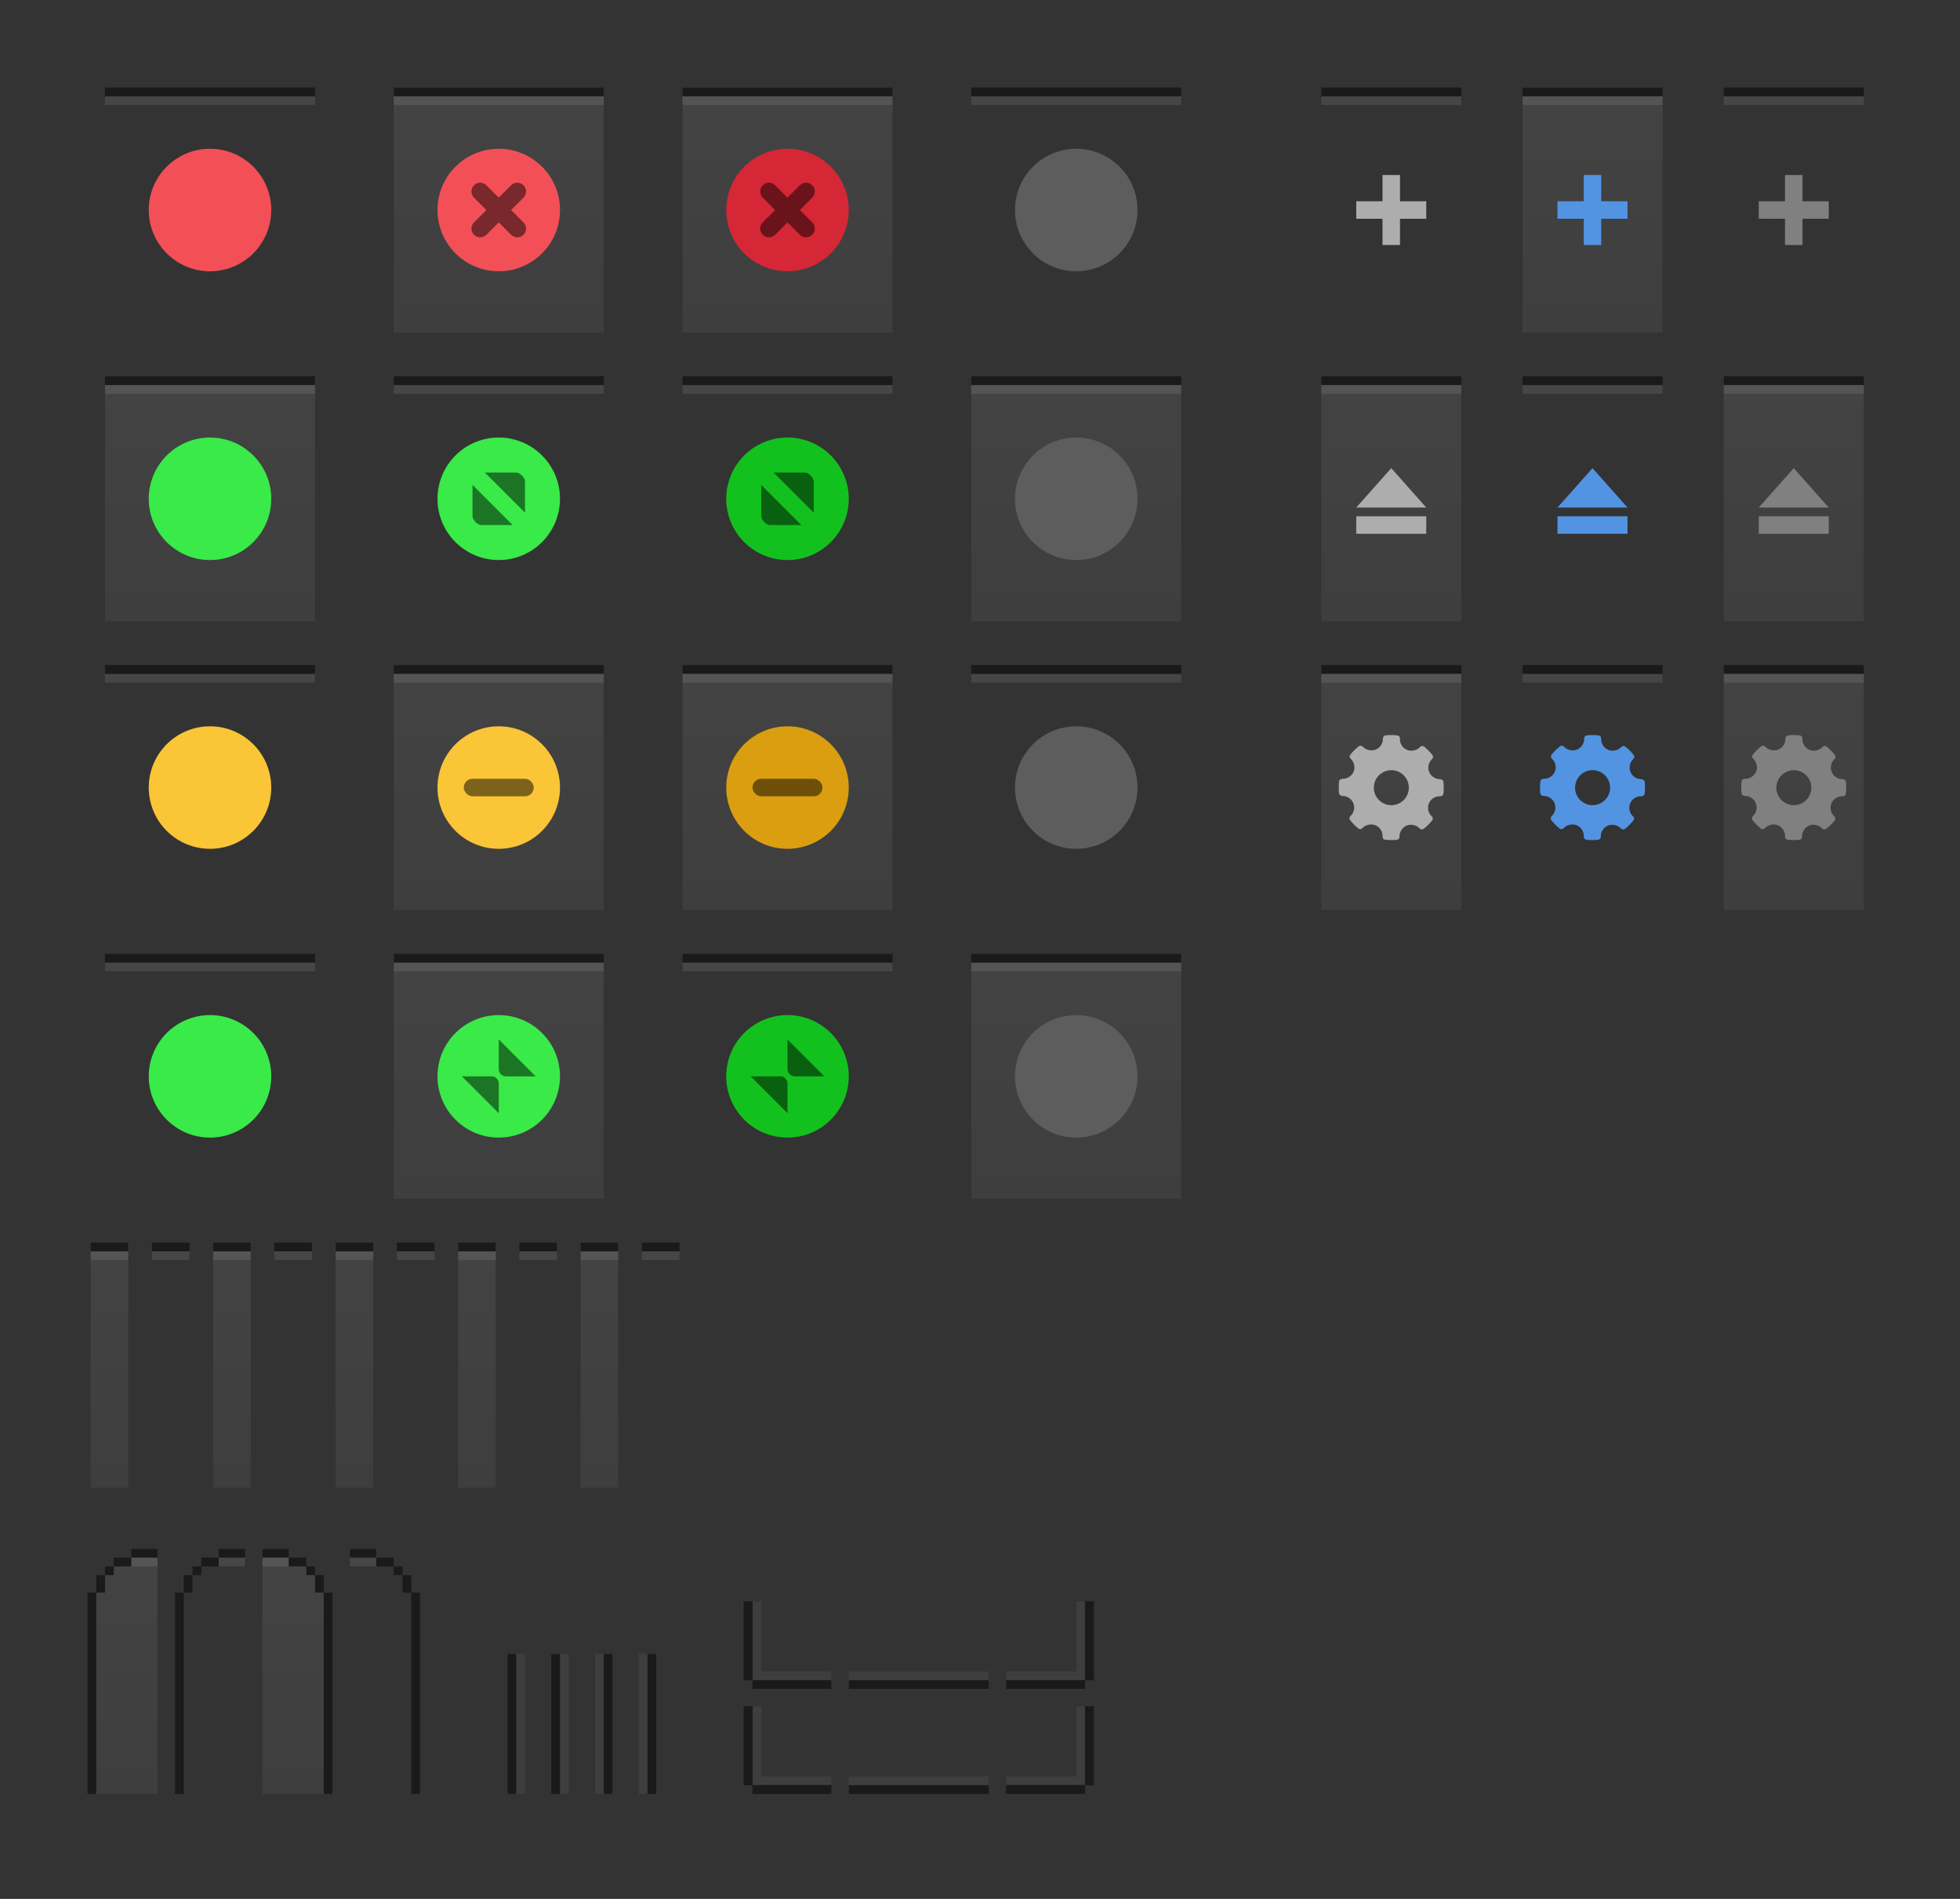 <svg xmlns="http://www.w3.org/2000/svg" xmlns:osb="http://www.openswatchbook.org/uri/2009/osb" xmlns:svg="http://www.w3.org/2000/svg" xmlns:xlink="http://www.w3.org/1999/xlink" id="svg2" width="224" height="217" version="1.1" viewBox="0 0 224 217"><rect x="0" y="0" width="224" height="217" fill="#333333" stroke="none"/><defs id="defs4"><linearGradient id="linearGradient1109"><stop id="stop1105" offset="0" stop-color="#3e3e3e" stop-opacity="1"/><stop id="stop1107" offset="1" stop-color="#434343" stop-opacity="1"/></linearGradient><linearGradient id="selected_bg_color" osb:paint="solid"><stop id="stop4407" offset="0" stop-color="#5294e2" stop-opacity="1"/></linearGradient><linearGradient id="selected_fg_color" osb:paint="solid"><stop id="stop4402" offset="0" stop-color="#ffffffgit" stop-opacity="1"/></linearGradient><linearGradient id="linearGradient4409" x1="152" x2="152" y1="564.362" y2="572.362" gradientUnits="userSpaceOnUse" xlink:href="#selected_bg_color"/><linearGradient id="linearGradient4411" x1="568.362" x2="568.362" y1="-156" y2="-148" gradientUnits="userSpaceOnUse" xlink:href="#selected_bg_color"/><linearGradient id="linearGradient4413" x1="608.362" x2="608.362" y1="-158" y2="-150" gradientUnits="userSpaceOnUse" xlink:href="#selected_bg_color"/><linearGradient id="linearGradient4415" x1="154" x2="154" y1="601.862" y2="606.362" gradientUnits="userSpaceOnUse" xlink:href="#selected_bg_color"/><linearGradient id="linearGradient1380" x1="6" x2="6" y1="202" y2="174" gradientTransform="matrix(4,0,0,1,-15,552.362)" gradientUnits="userSpaceOnUse" xlink:href="#linearGradient1109"/><linearGradient id="header_bg" osb:paint="solid"><stop id="stop4877" offset="0" stop-color="#1b2224" stop-opacity="1"/></linearGradient><linearGradient id="selected_bg_color-6" osb:paint="solid"><stop id="stop4421" offset="0" stop-color="#2eb398" stop-opacity="1"/></linearGradient><linearGradient id="linearGradient409" x1="20" x2="20" y1="585.362" y2="557.362" gradientTransform="matrix(0.857,0,0,1,2.714,0)" gradientUnits="userSpaceOnUse" xlink:href="#linearGradient1109"/></defs><g id="layer1" transform="translate(5,-547.362)"><use id="title-1-active" width="100%" height="100%" x="0" y="0" transform="matrix(0.179,0,0,1,4.107,132)" xlink:href="#g4206"/><g id="stick-active"><use id="use4210" width="100%" height="100%" x="0" y="0" transform="matrix(0.667,0,0,1,141.333,-2.2617187e-5)" xlink:href="#g4206"/><g id="g5140" fill="#a4aab7" fill-opacity="1" transform="translate(2,3)"><rect id="rect5123" width="2" height="8" x="151" y="564.362" fill="#adadad" fill-opacity="1" stroke="none" stroke-dasharray="none" stroke-dashoffset="0" stroke-linecap="butt" stroke-linejoin="round" stroke-miterlimit="4" stroke-opacity="1" stroke-width="1" opacity="1"/><rect id="rect5123-1" width="2" height="8" x="567.362" y="-156" fill="#adadad" fill-opacity="1" stroke="none" stroke-dasharray="none" stroke-dashoffset="0" stroke-linecap="butt" stroke-linejoin="round" stroke-miterlimit="4" stroke-opacity="1" stroke-width="1" opacity="1" transform="matrix(0,1,-1,0,0,0)"/></g></g><g id="stick-pressed"><use id="use5113" width="100%" height="100%" x="0" y="0" transform="translate(23,5.0652343e-5)" xlink:href="#use4210"/><g id="g5140-7" fill="#5294e2" fill-opacity="1" transform="translate(25,3)"><rect id="rect5123-7" width="2" height="8" x="151" y="564.362" fill="url(#linearGradient4409)" fill-opacity="1" stroke="none" stroke-dasharray="none" stroke-dashoffset="0" stroke-linecap="butt" stroke-linejoin="round" stroke-miterlimit="4" stroke-opacity="1" stroke-width="1" opacity="1"/><rect id="rect5123-1-1" width="2" height="8" x="567.362" y="-156" fill="url(#linearGradient4411)" fill-opacity="1" stroke="none" stroke-dasharray="none" stroke-dashoffset="0" stroke-linecap="butt" stroke-linejoin="round" stroke-miterlimit="4" stroke-opacity="1" stroke-width="1" opacity="1" transform="matrix(0,1,-1,0,0,0)"/></g></g><g id="stick-inactive"><use id="use5115" width="100%" height="100%" x="0" y="0" transform="translate(46,5.0652343e-5)" xlink:href="#use4210"/><g id="g5140-1" fill="#b9bfce" fill-opacity="1" transform="translate(48,3)"><rect id="rect5123-5" width="2" height="8" x="151" y="564.362" fill="gray" fill-opacity="1" stroke="none" stroke-dasharray="none" stroke-dashoffset="0" stroke-linecap="butt" stroke-linejoin="round" stroke-miterlimit="4" stroke-opacity="1" stroke-width="1" opacity="1"/><rect id="rect5123-1-9" width="2" height="8" x="567.362" y="-156" fill="gray" fill-opacity="1" stroke="none" stroke-dasharray="none" stroke-dashoffset="0" stroke-linecap="butt" stroke-linejoin="round" stroke-miterlimit="4" stroke-opacity="1" stroke-width="1" opacity="1" transform="matrix(0,1,-1,0,0,0)"/></g></g><g id="shade-active"><use id="use5117" width="100%" height="100%" x="0" y="0" transform="translate(3.31e-6,33)" xlink:href="#use4210"/><g id="g5193" fill="#a4aab7" fill-opacity="1" transform="translate(-4.68e-6,-1)"><rect id="rect5123-1-7" width="2" height="8" x="607.362" y="-158" fill="#adadad" fill-opacity="1" stroke="none" stroke-dasharray="none" stroke-dashoffset="0" stroke-linecap="butt" stroke-linejoin="round" stroke-miterlimit="4" stroke-opacity="1" stroke-width="1" opacity="1" transform="matrix(0,1,-1,0,0,0)"/><path id="rect5190" fill="#adadad" fill-opacity="1" stroke="none" stroke-dasharray="none" stroke-dashoffset="0" stroke-linecap="butt" stroke-linejoin="round" stroke-miterlimit="4" stroke-opacity="1" stroke-width="1" d="m 154,601.862 4,4.5 -8,0 z" opacity="1"/></g></g><g id="shade-pressed"><use id="use5119" width="100%" height="100%" x="0" y="0" transform="translate(23,33)" xlink:href="#use4210"/><g id="g5193-7" fill="#5294e2" fill-opacity="1" transform="translate(23,-1)"><rect id="rect5123-1-7-6" width="2" height="8" x="607.362" y="-158" fill="url(#linearGradient4413)" fill-opacity="1" stroke="none" stroke-dasharray="none" stroke-dashoffset="0" stroke-linecap="butt" stroke-linejoin="round" stroke-miterlimit="4" stroke-opacity="1" stroke-width="1" opacity="1" transform="matrix(0,1,-1,0,0,0)"/><path id="rect5190-7" fill="url(#linearGradient4415)" fill-opacity="1" stroke="none" stroke-dasharray="none" stroke-dashoffset="0" stroke-linecap="butt" stroke-linejoin="round" stroke-miterlimit="4" stroke-opacity="1" stroke-width="1" d="m 154,601.862 4,4.5 -8,0 z" opacity="1"/></g></g><g id="shade-inactive"><use id="use5121" width="100%" height="100%" x="0" y="0" transform="translate(46,33)" xlink:href="#use4210"/><g id="g5193-3" fill="#b9bfce" fill-opacity="1" transform="translate(46,-1)"><rect id="rect5123-1-7-65" width="2" height="8" x="607.362" y="-158" fill="gray" fill-opacity="1" stroke="none" stroke-dasharray="none" stroke-dashoffset="0" stroke-linecap="butt" stroke-linejoin="round" stroke-miterlimit="4" stroke-opacity="1" stroke-width="1" opacity="1" transform="matrix(0,1,-1,0,0,0)"/><path id="rect5190-6" fill="gray" fill-opacity="1" stroke="none" stroke-dasharray="none" stroke-dashoffset="0" stroke-linecap="butt" stroke-linejoin="round" stroke-miterlimit="4" stroke-opacity="1" stroke-width="1" d="m 154,601.862 4,4.5 -8,0 z" opacity="1"/></g></g><use id="title-2-active" width="100%" height="100%" x="0" y="0" transform="translate(7,-2.6171874e-6)" xlink:href="#title-1-active"/><use id="title-3-active" width="100%" height="100%" x="0" y="0" transform="translate(14,-2.6171872e-6)" xlink:href="#title-1-active"/><use id="title-4-active" width="100%" height="100%" x="0" y="0" transform="translate(21,-2.6171874e-6)" xlink:href="#title-1-active"/><use id="title-5-active" width="100%" height="100%" x="0" y="0" transform="translate(28,-2.6171874e-6)" xlink:href="#title-1-active"/><use id="title-1-inactive" width="100%" height="100%" x="0" y="0" transform="translate(35,-2.6171874e-6)" xlink:href="#title-1-active"/><use id="title-2-inactive" width="100%" height="100%" x="0" y="0" transform="translate(42,-2.6171874e-6)" xlink:href="#title-1-active"/><use id="title-3-inactive" width="100%" height="100%" x="0" y="0" transform="translate(49,-2.6171874e-6)" xlink:href="#title-1-active"/><use id="title-4-inactive" width="100%" height="100%" x="0" y="0" transform="translate(56,-2.6171874e-6)" xlink:href="#title-1-active"/><use id="title-5-inactive" width="100%" height="100%" x="0" y="0" transform="translate(63,-2.6171874e-6)" xlink:href="#title-1-active"/><g id="top-left-active" opacity="1" transform="translate(2e-7,-2)"><path id="rect4138-9" fill="url(#linearGradient1380)" fill-opacity="1" stroke="none" stroke-dasharray="none" stroke-dashoffset="0" stroke-linecap="butt" stroke-linejoin="round" stroke-miterlimit="4" stroke-opacity="1" stroke-width="1" d="m 5,732.362 -2e-7,22 H 13 L 13,726.362 h -2 l -1,1 -2,1 -1,1 -1,2 z" opacity="1"/><path id="path1382" fill="#1a1a1a" fill-opacity="1" stroke="none" stroke-dasharray="none" stroke-dashoffset="0" stroke-linecap="butt" stroke-linejoin="round" stroke-miterlimit="4" stroke-opacity="1" stroke-width="1" d="m 10,726.362 v 1 H 13 l 0,-1 z" opacity="1"/><path id="path1388" fill="#fff" fill-opacity="1" stroke="none" stroke-dasharray="none" stroke-dashoffset="0" stroke-linecap="butt" stroke-linejoin="round" stroke-miterlimit="4" stroke-opacity="1" stroke-width="1" d="m 10,727.362 v 1 H 13 v -1 z" opacity=".1"/><path id="path1390" fill="#1a1a1a" fill-opacity="1" stroke="none" stroke-dasharray="none" stroke-dashoffset="0" stroke-linecap="butt" stroke-linejoin="round" stroke-miterlimit="4" stroke-opacity="1" stroke-width="1" d="m 8,727.362 v 1 h 2 v -1 z" opacity="1"/><path id="path1392" fill="#1a1a1a" fill-opacity="1" stroke="none" stroke-dasharray="none" stroke-dashoffset="0" stroke-linecap="butt" stroke-linejoin="round" stroke-miterlimit="4" stroke-opacity="1" stroke-width="1" d="m 7,728.362 v 1 h 1 v -1 z" opacity="1"/><path id="path1394" fill="#1a1a1a" fill-opacity="1" stroke="none" stroke-dasharray="none" stroke-dashoffset="0" stroke-linecap="butt" stroke-linejoin="round" stroke-miterlimit="4" stroke-opacity="1" stroke-width="1" d="m 6,729.362 v 2 h 1 v -2 z" opacity="1"/><path id="path1396" fill="#1a1a1a" fill-opacity="1" stroke="none" stroke-dasharray="none" stroke-dashoffset="0" stroke-linecap="butt" stroke-linejoin="round" stroke-miterlimit="4" stroke-opacity="1" stroke-width="1" d="m 5,731.362 v 23 h 1 V 731.363 Z" opacity="1"/></g><use id="top-left-inactive" width="100%" height="100%" x="0" y="0" transform="translate(10)" xlink:href="#top-left-active"/><use id="top-right-active" width="100%" height="100%" x="0" y="0" transform="matrix(-1,0,0,1,38,0)" xlink:href="#top-left-active"/><use id="top-right-inactive" width="100%" height="100%" x="0" y="0" transform="matrix(-1,0,0,1,48,3.43739e-8)" xlink:href="#top-left-active"/><g id="close-pressed"><use id="use4216" width="100%" height="100%" x="0" y="0" transform="translate(66,-2.2617187e-5)" xlink:href="#g4206"/><g id="g4412" transform="translate(73,559.362)"><g id="layer1-0" transform="translate(0,-1028.362)"><g id="titlebutton-close-active" display="inline" transform="translate(-437,1218)"><rect id="rect17883-02" width="16" height="16" x="441" y="-185.638" fill="none" fill-opacity="1" stroke="none" stroke-dasharray="none" stroke-dashoffset="0" stroke-linecap="butt" stroke-linejoin="miter" stroke-miterlimit="4" stroke-opacity="0" stroke-width="1" display="inline" opacity="1"/></g></g></g><g id="g6" transform="translate(73,-469)"><path id="path2" fill="#d52735" fill-opacity="1" fill-rule="evenodd" stroke="none" d="m 12,1047.362 c 3.866,0 7,-3.134 7,-7 0,-3.866 -3.134,-7 -7,-7 -3.866,0 -7,3.134 -7,7 0,3.866 3.134,7 7,7"/><path id="path4" fill="#000" fill-opacity="1" stroke="none" stroke-dasharray="none" stroke-linecap="round" stroke-linejoin="round" stroke-miterlimit="4" stroke-opacity="1" stroke-width="2" d="m 9.172,1037.534 c -0.392,0.392 -0.392,1.022 0,1.414 l 1.414,1.414 -1.414,1.414 c -0.392,0.392 -0.392,1.022 0,1.414 0.392,0.392 1.022,0.392 1.414,0 L 12,1041.776 l 1.414,1.414 c 0.392,0.392 1.022,0.392 1.414,0 0.392,-0.392 0.392,-1.022 0,-1.414 l -1.414,-1.414 1.414,-1.414 c 0.392,-0.392 0.392,-1.022 0,-1.414 -0.392,-0.392 -1.022,-0.392 -1.414,0 L 12,1038.948 l -1.414,-1.414 c -0.392,-0.392 -1.022,-0.392 -1.414,0 z" enable-background="new" opacity=".5"/></g></g><g id="maximize-pressed"><use id="use4228" width="100%" height="100%" x="0" y="0" transform="translate(66,33)" xlink:href="#g4206"/><g id="g4634" transform="translate(73,592.362)"><g id="layer1-69" transform="translate(0,-1028.362)"><g id="titlebutton-max-active" display="inline" transform="translate(-408,1218)"><rect id="rect17883-79" width="16" height="16" x="412" y="-185.638" fill="none" fill-opacity="1" stroke="none" stroke-dasharray="none" stroke-dashoffset="0" stroke-linecap="butt" stroke-linejoin="miter" stroke-miterlimit="4" stroke-opacity="0" stroke-width="1" display="inline" opacity="1"/></g></g></g><g id="g6-3" transform="translate(73,-436)"><path id="path2-6" fill="#13c11e" fill-opacity="1" fill-rule="evenodd" stroke="none" d="m 12,1047.362 c 3.866,0 7,-3.134 7,-7 0,-3.866 -3.134,-7 -7,-7 -3.866,0 -7,3.134 -7,7 0,3.866 3.134,7 7,7"/><path id="path4-7" fill="#000" fill-opacity="1" stroke="none" stroke-dasharray="none" stroke-linecap="round" stroke-linejoin="round" stroke-miterlimit="4" stroke-opacity="1" stroke-width="2" d="M 10.414,1037.362 15,1041.948 v -3.586 c 0,-0.415 -0.585,-1 -1,-1 z M 9,1038.776 v 3.586 c 0,0.415 0.585,1 1,1 h 3.586 z" opacity=".5"/></g></g><g id="hide-pressed"><use id="use4236" width="100%" height="100%" x="0" y="0" transform="translate(66,66)" xlink:href="#g4206"/><g id="g4833" transform="translate(73,625.362)"><g id="layer1-22" transform="translate(0,-1028.362)"><g id="titlebutton-min-active" display="inline" transform="translate(-379,1218)"><rect id="rect17883-79-9" width="16" height="16" x="383" y="-185.638" fill="none" fill-opacity="1" stroke="none" stroke-dasharray="none" stroke-dashoffset="0" stroke-linecap="butt" stroke-linejoin="miter" stroke-miterlimit="4" stroke-opacity="0" stroke-width="1" display="inline" opacity="1"/></g></g></g><g id="g6-5" transform="translate(73,-403)"><path id="path2-3" fill="#da9e10" fill-opacity="1" fill-rule="evenodd" stroke="none" d="m 12,1047.362 c 3.866,0 7,-3.134 7,-7 0,-3.866 -3.134,-7 -7,-7 -3.866,0 -7,3.134 -7,7 0,3.866 3.134,7 7,7"/><rect id="rect4" width="8" height="2" x="8" y="1039.36" fill="#000" fill-opacity="1" stroke="none" stroke-dasharray="none" stroke-linecap="round" stroke-linejoin="round" stroke-miterlimit="4" stroke-opacity="1" stroke-width="2" opacity=".5" ry="1"/></g></g><g id="close-inactive"><use id="use4218" width="100%" height="100%" x="0" y="0" transform="translate(99,-2.2617187e-5)" xlink:href="#g4206"/><g id="g4472" transform="translate(106,559.362)"><g id="layer1-7" transform="translate(0,-1028.362)"><g id="titlebutton-close-backdrop" display="inline" opacity=".45" transform="translate(-641,1218)"><rect id="rect17883-39-7" width="16" height="16" x="645" y="-185.638" fill="none" fill-opacity="1" stroke="none" stroke-dasharray="none" stroke-dashoffset="0" stroke-linecap="butt" stroke-linejoin="miter" stroke-miterlimit="4" stroke-opacity="0" stroke-width="1" display="inline" opacity="1"/></g></g></g><g id="g1451" transform="translate(106,-469)"><path id="path1447" fill="#5d5d5d" fill-opacity="1" fill-rule="evenodd" stroke="none" d="m 12,1047.362 c 3.866,0 7,-3.134 7,-7 0,-3.866 -3.134,-7 -7,-7 -3.866,0 -7,3.134 -7,7 0,3.866 3.134,7 7,7"/></g></g><g id="maximize-inactive"><use id="use4232" width="100%" height="100%" x="0" y="0" transform="translate(99,33)" xlink:href="#g4206"/><g id="g4683" transform="translate(106,592.362)"><g id="layer1-4" transform="translate(0,-1028.362)"><g id="titlebutton-max-backdrop" display="inline" opacity=".45" transform="translate(-612,1201)"><rect id="rect17883-39-6" width="16" height="16" x="616" y="-168.638" fill="none" fill-opacity="1" stroke="none" stroke-dasharray="none" stroke-dashoffset="0" stroke-linecap="butt" stroke-linejoin="miter" stroke-miterlimit="4" stroke-opacity="0" stroke-width="1" display="inline" opacity="1"/></g></g></g><g id="g1457" transform="translate(106,-436)"><path id="path1453" fill="#5d5d5d" fill-opacity="1" fill-rule="evenodd" stroke="none" d="m 12,1047.362 c 3.866,0 7,-3.134 7,-7 0,-3.866 -3.134,-7 -7,-7 -3.866,0 -7,3.134 -7,7 0,3.866 3.134,7 7,7"/></g></g><g id="hide-inactive"><use id="use4238" width="100%" height="100%" x="0" y="0" transform="translate(99,66)" xlink:href="#g4206"/><g id="g4882" transform="translate(106,625.362)"><g id="layer1-09" transform="translate(0,-1028.362)"><g id="titlebutton-min-backdrop" display="inline" opacity=".45" transform="translate(-583,1201)"><rect id="rect17883-39-3" width="16" height="16" x="587" y="-168.638" fill="none" fill-opacity="1" stroke="none" stroke-dasharray="none" stroke-dashoffset="0" stroke-linecap="butt" stroke-linejoin="miter" stroke-miterlimit="4" stroke-opacity="0" stroke-width="1" display="inline" opacity="1"/></g></g></g><g id="g1463" transform="translate(106,-403)"><path id="path1459" fill="#5d5d5d" fill-opacity="1" fill-rule="evenodd" stroke="none" d="m 12,1047.362 c 3.866,0 7,-3.134 7,-7 0,-3.866 -3.134,-7 -7,-7 -3.866,0 -7,3.134 -7,7 0,3.866 3.134,7 7,7"/></g></g><g id="hide-prelight"><use id="use4226" width="100%" height="100%" x="0" y="0" transform="translate(33,66)" xlink:href="#g4206"/><g id="g4769" transform="translate(40,625.362)"><g id="layer1-64" transform="translate(0,-1028.362)"><g id="titlebutton-min-hover" display="inline" transform="translate(-480,1218)"><rect id="rect17883-11" width="16" height="16" x="484" y="-185.638" fill="none" fill-opacity="1" stroke="none" stroke-dasharray="none" stroke-dashoffset="0" stroke-linecap="butt" stroke-linejoin="miter" stroke-miterlimit="4" stroke-opacity="0" stroke-width="1" display="inline" opacity="1"/></g></g></g><g id="g8" transform="translate(40,-403)"><path id="path2-5" fill="#fac536" fill-opacity="1" fill-rule="evenodd" stroke="none" d="m 12,1047.362 c 3.866,0 7,-3.134 7,-7 0,-3.866 -3.134,-7 -7,-7 -3.866,0 -7,3.134 -7,7 0,3.866 3.134,7 7,7"/><path id="path4-6" fill="#fac536" fill-opacity="1" fill-rule="evenodd" stroke="none" d="m 12,1046.862 c 3.59,0 6.5,-2.91 6.5,-6.5 0,-3.59 -2.91,-6.5 -6.5,-6.5 -3.59,0 -6.5,2.91 -6.5,6.5 0,3.59 2.91,6.5 6.5,6.5" opacity="1"/><rect id="rect6" width="8" height="2" x="8" y="1039.36" fill="#000" fill-opacity="1" stroke="none" stroke-dasharray="none" stroke-linecap="round" stroke-linejoin="round" stroke-miterlimit="4" stroke-opacity="1" stroke-width="2" opacity=".5" ry="1"/></g></g><g id="maximize-prelight"><use id="use4222" width="100%" height="100%" x="0" y="0" transform="translate(33,33)" xlink:href="#g4206"/><g id="g4569" transform="translate(40,592.362)"><g id="layer1-2" transform="translate(0,-1028.362)"><g id="titlebutton-max-hover" display="inline" transform="translate(-509,1218)"><rect id="rect17883-0" width="16" height="16" x="513" y="-185.638" fill="none" fill-opacity="1" stroke="none" stroke-dasharray="none" stroke-dashoffset="0" stroke-linecap="butt" stroke-linejoin="miter" stroke-miterlimit="4" stroke-opacity="0" stroke-width="1" display="inline" opacity="1"/></g></g></g><g id="g8-2" transform="translate(40,-436)"><path id="path2-9" fill="#39ea49" fill-opacity="1" fill-rule="evenodd" stroke="none" d="m 12,1047.362 c 3.866,0 7,-3.134 7,-7 0,-3.866 -3.134,-7 -7,-7 -3.866,0 -7,3.134 -7,7 0,3.866 3.134,7 7,7"/><path id="path4-1" fill="#39ea49" fill-opacity="1" fill-rule="evenodd" stroke="none" d="m 12,1046.862 c 3.59,0 6.5,-2.91 6.5,-6.5 0,-3.59 -2.91,-6.5 -6.5,-6.5 -3.59,0 -6.5,2.91 -6.5,6.5 0,3.59 2.91,6.5 6.5,6.5" opacity="1"/><path id="path6" fill="#000" fill-opacity="1" stroke="none" stroke-dasharray="none" stroke-linecap="round" stroke-linejoin="round" stroke-miterlimit="4" stroke-opacity="1" stroke-width="2" d="M 10.414,1037.362 15,1041.948 v -3.586 c 0,-0.415 -0.585,-1 -1,-1 z M 9,1038.776 v 3.586 c 0,0.415 0.585,1 1,1 h 3.586 z" opacity=".5"/></g></g><g id="close-prelight"><use id="use4214" width="100%" height="100%" x="0" y="0" transform="translate(33,-2.2617187e-5)" xlink:href="#g4206"/><g id="g4352" transform="translate(40,559.362)"><g id="layer1-6" transform="translate(0,-1028.362)"><g id="titlebutton-close-hover" display="inline" transform="translate(-538,1218)"><rect id="rect17883-5" width="16" height="16" x="542" y="-185.638" fill="none" fill-opacity="1" stroke="none" stroke-dasharray="none" stroke-dashoffset="0" stroke-linecap="butt" stroke-linejoin="miter" stroke-miterlimit="4" stroke-opacity="0" stroke-width="1" display="inline" opacity="1"/></g></g></g><g id="g8-27" transform="translate(40,-469)"><path id="path2-0" fill="#f25056" fill-opacity="1" fill-rule="evenodd" stroke="none" d="m 12,1047.362 c 3.866,0 7,-3.134 7,-7 0,-3.866 -3.134,-7 -7,-7 -3.866,0 -7,3.134 -7,7 0,3.866 3.134,7 7,7"/><path id="path4-9" fill="#f25056" fill-opacity="1" fill-rule="evenodd" stroke="none" d="m 12,1046.862 c 3.59,0 6.5,-2.91 6.5,-6.5 0,-3.59 -2.91,-6.5 -6.5,-6.5 -3.59,0 -6.5,2.91 -6.5,6.5 0,3.59 2.91,6.5 6.5,6.5"/><path id="path6-3" fill="#000" fill-opacity="1" stroke="none" stroke-dasharray="none" stroke-linecap="round" stroke-linejoin="round" stroke-miterlimit="4" stroke-opacity="1" stroke-width="2" d="m 9.172,1037.534 c -0.392,0.392 -0.392,1.022 0,1.414 l 1.414,1.414 -1.414,1.414 c -0.392,0.392 -0.392,1.022 0,1.414 0.392,0.392 1.022,0.392 1.414,0 L 12,1041.776 l 1.414,1.414 c 0.392,0.392 1.022,0.392 1.414,0 0.392,-0.392 0.392,-1.022 0,-1.414 l -1.414,-1.414 1.414,-1.414 c 0.392,-0.392 0.392,-1.022 0,-1.414 -0.392,-0.392 -1.022,-0.392 -1.414,0 L 12,1038.948 l -1.414,-1.414 c -0.392,-0.392 -1.022,-0.392 -1.414,0 z" enable-background="new" opacity=".5"/></g></g><g id="hide-active"><use id="use4234" width="100%" height="100%" x="0" y="0" transform="translate(0,66)" xlink:href="#g4206"/><g id="g4721" transform="translate(7,625.362)"><g id="layer1-1" transform="translate(0,-1028.362)"><g id="titlebutton-min" display="inline" opacity=".8" transform="translate(-583,1218)"><rect id="rect17883-32" width="16" height="16" x="587" y="-185.638" fill="none" fill-opacity="1" stroke="none" stroke-dasharray="none" stroke-dashoffset="0" stroke-linecap="butt" stroke-linejoin="miter" stroke-miterlimit="4" stroke-opacity="0" stroke-width="1" display="inline" opacity="1"/></g></g></g><g id="g1507" transform="translate(7,-403)"><path id="path1501" fill="#fac536" fill-opacity="1" fill-rule="evenodd" stroke="none" d="m 12,1047.362 c 3.866,0 7,-3.134 7,-7 0,-3.866 -3.134,-7 -7,-7 -3.866,0 -7,3.134 -7,7 0,3.866 3.134,7 7,7"/><path id="path1503" fill="#fac536" fill-opacity="1" fill-rule="evenodd" stroke="none" d="m 12,1046.862 c 3.59,0 6.5,-2.91 6.5,-6.5 0,-3.59 -2.91,-6.5 -6.5,-6.5 -3.59,0 -6.5,2.91 -6.5,6.5 0,3.59 2.91,6.5 6.5,6.5" opacity="1"/></g></g><g id="maximize-active"><use id="use4220" width="100%" height="100%" x="0" y="0" transform="translate(0,33)" xlink:href="#g4206"/><g id="g4521" transform="translate(7,592.362)"><g id="layer1-78" transform="translate(0,-1028.362)"><g id="titlebutton-max" display="inline" opacity=".8" transform="translate(-612,1218)"><rect id="rect17883-29" width="16" height="16" x="616" y="-185.638" fill="none" fill-opacity="1" stroke="none" stroke-dasharray="none" stroke-dashoffset="0" stroke-linecap="butt" stroke-linejoin="miter" stroke-miterlimit="4" stroke-opacity="0" stroke-width="1" display="inline" opacity="1"/></g></g></g><g id="g1515" transform="translate(7,-436)"><path id="path1509" fill="#39ea49" fill-opacity="1" fill-rule="evenodd" stroke="none" d="m 12,1047.362 c 3.866,0 7,-3.134 7,-7 0,-3.866 -3.134,-7 -7,-7 -3.866,0 -7,3.134 -7,7 0,3.866 3.134,7 7,7"/><path id="path1511" fill="#39ea49" fill-opacity="1" fill-rule="evenodd" stroke="none" d="m 12,1046.862 c 3.59,0 6.5,-2.91 6.5,-6.5 0,-3.59 -2.91,-6.5 -6.5,-6.5 -3.59,0 -6.5,2.91 -6.5,6.5 0,3.59 2.91,6.5 6.5,6.5" opacity="1"/></g></g><g id="close-active"><g id="g4206" opacity="1"><rect id="rect4138" width="24" height="28" x="7" y="557.362" fill="url(#linearGradient409)" fill-opacity="1" stroke="none" stroke-dasharray="none" stroke-dashoffset="0" stroke-linecap="butt" stroke-linejoin="round" stroke-miterlimit="4" stroke-opacity="1" stroke-width="1" opacity="1"/><rect id="rect4204" width="24" height="1" x="7" y="558.362" fill="#f5f5f5" fill-opacity="1" stroke="none" stroke-dasharray="none" stroke-dashoffset="0" stroke-linecap="butt" stroke-linejoin="round" stroke-miterlimit="4" stroke-opacity="1" stroke-width="1" opacity=".1"/><rect id="rect1513" width="24" height="1" x="7" y="557.362" fill="#1a1a1a" fill-opacity="1" stroke="none" stroke-dasharray="none" stroke-dashoffset="0" stroke-linecap="butt" stroke-linejoin="round" stroke-miterlimit="4" stroke-opacity="1" stroke-width="1" opacity="1"/></g><g id="g4292" transform="translate(7,559.362)"><g id="layer1-3" transform="translate(0,-1028.362)"><g id="titlebutton-close" display="inline" transform="translate(-641,1218)"><rect id="rect17883-39" width="16" height="16" x="645" y="-185.638" fill="none" fill-opacity="1" stroke="none" stroke-dasharray="none" stroke-dashoffset="0" stroke-linecap="butt" stroke-linejoin="miter" stroke-miterlimit="4" stroke-opacity="0" stroke-width="1" display="inline" opacity="1"/></g></g></g><g id="g1523" transform="translate(7,-469)"><path id="path1517" fill="#f25056" fill-opacity="1" fill-rule="evenodd" stroke="none" d="m 12,1047.362 c 3.866,0 7,-3.134 7,-7 0,-3.866 -3.134,-7 -7,-7 -3.866,0 -7,3.134 -7,7 0,3.866 3.134,7 7,7"/><path id="path1519" fill="#f25056" fill-opacity="1" fill-rule="evenodd" stroke="none" d="m 12,1046.862 c 3.59,0 6.5,-2.91 6.5,-6.5 0,-3.59 -2.91,-6.5 -6.5,-6.5 -3.59,0 -6.5,2.91 -6.5,6.5 0,3.59 2.91,6.5 6.5,6.5"/></g></g><g id="left-active" transform="translate(7,2)"><rect id="rect4138-3" width="2" height="16" x="-48" y="734.362" fill="#3e3e3e" fill-opacity="1" stroke="none" stroke-dasharray="none" stroke-dashoffset="0" stroke-linecap="butt" stroke-linejoin="round" stroke-miterlimit="4" stroke-opacity="1" stroke-width="1" opacity="1" transform="scale(-1,1)"/><rect id="rect1400" width="1" height="16" x="-47" y="734.362" fill="#1a1a1a" fill-opacity="1" stroke="none" stroke-dasharray="none" stroke-dashoffset="0" stroke-linecap="butt" stroke-linejoin="round" stroke-miterlimit="4" stroke-opacity="1" stroke-width="1" opacity="1" transform="scale(-1,1)"/></g><g id="left-inactive" transform="translate(12,2)"><rect id="rect1448" width="2" height="16" x="-48" y="734.362" fill="#3e3e3e" fill-opacity="1" stroke="none" stroke-dasharray="none" stroke-dashoffset="0" stroke-linecap="butt" stroke-linejoin="round" stroke-miterlimit="4" stroke-opacity="1" stroke-width="1" opacity="1" transform="scale(-1,1)"/><rect id="rect1450" width="1" height="16" x="-47" y="734.362" fill="#1a1a1a" fill-opacity="1" stroke="none" stroke-dasharray="none" stroke-dashoffset="0" stroke-linecap="butt" stroke-linejoin="round" stroke-miterlimit="4" stroke-opacity="1" stroke-width="1" opacity="1" transform="scale(-1,1)"/></g><g id="right-inactive" transform="matrix(-1,0,0,1,116,2)"><rect id="rect1454" width="2" height="16" x="-48" y="734.362" fill="#3e3e3e" fill-opacity="1" stroke="none" stroke-dasharray="none" stroke-dashoffset="0" stroke-linecap="butt" stroke-linejoin="round" stroke-miterlimit="4" stroke-opacity="1" stroke-width="1" opacity="1" transform="scale(-1,1)"/><rect id="rect1456" width="1" height="16" x="-47" y="734.362" fill="#1a1a1a" fill-opacity="1" stroke="none" stroke-dasharray="none" stroke-dashoffset="0" stroke-linecap="butt" stroke-linejoin="round" stroke-miterlimit="4" stroke-opacity="1" stroke-width="1" opacity="1" transform="scale(-1,1)"/></g><g id="right-active" transform="matrix(-1,0,0,1,111,2)"><rect id="rect1460" width="2" height="16" x="-48" y="734.362" fill="#3e3e3e" fill-opacity="1" stroke="none" stroke-dasharray="none" stroke-dashoffset="0" stroke-linecap="butt" stroke-linejoin="round" stroke-miterlimit="4" stroke-opacity="1" stroke-width="1" opacity="1" transform="scale(-1,1)"/><rect id="rect1462" width="1" height="16" x="-47" y="734.362" fill="#1a1a1a" fill-opacity="1" stroke="none" stroke-dasharray="none" stroke-dashoffset="0" stroke-linecap="butt" stroke-linejoin="round" stroke-miterlimit="4" stroke-opacity="1" stroke-width="1" opacity="1" transform="scale(-1,1)"/></g><g id="bottom-left-active" transform="translate(-16)"><path id="path1472" fill="#3e3e3e" fill-opacity="1" stroke="none" stroke-dasharray="none" stroke-dashoffset="0" stroke-linecap="butt" stroke-linejoin="round" stroke-miterlimit="4" stroke-opacity="1" stroke-width=".667" d="m 98,730.362 h -2 v 9 h 1 v 1 l 9,-1.2e-4 v -2 l -8,1.2e-4 z" opacity="1"/><path id="path1466" fill="#1a1a1a" fill-opacity="1" stroke="none" stroke-dasharray="none" stroke-dashoffset="0" stroke-linecap="butt" stroke-linejoin="round" stroke-miterlimit="4" stroke-opacity="1" stroke-width=".667" d="m 97,730.362 -1,-1.2e-4 v 9 h 1 v 1 l 9,-1.2e-4 v -1 h -9 z" opacity="1"/><path id="path1468" fill="#1a1a1a" fill-opacity="1" stroke="none" stroke-dasharray="none" stroke-dashoffset="0" stroke-linecap="butt" stroke-linejoin="round" stroke-miterlimit="4" stroke-opacity="1" stroke-width=".667" d="m 97,730.362 -1,-1.2e-4 v 9 h 1 v 1 l 9,-1.2e-4 v -1 h -9 z" opacity="1"/></g><g id="bottom-left-inactive" transform="translate(-16,12)"><path id="path1475" fill="#3e3e3e" fill-opacity="1" stroke="none" stroke-dasharray="none" stroke-dashoffset="0" stroke-linecap="butt" stroke-linejoin="round" stroke-miterlimit="4" stroke-opacity="1" stroke-width=".667" d="m 98,730.362 h -2 v 9 h 1 v 1 l 9,-1.2e-4 v -2 l -8,1.2e-4 z" opacity="1"/><path id="path1477" fill="#1a1a1a" fill-opacity="1" stroke="none" stroke-dasharray="none" stroke-dashoffset="0" stroke-linecap="butt" stroke-linejoin="round" stroke-miterlimit="4" stroke-opacity="1" stroke-width=".667" d="m 97,730.362 -1,-1.2e-4 v 9 h 1 v 1 l 9,-1.2e-4 v -1 h -9 z" opacity="1"/><path id="path1479" fill="#1a1a1a" fill-opacity="1" stroke="none" stroke-dasharray="none" stroke-dashoffset="0" stroke-linecap="butt" stroke-linejoin="round" stroke-miterlimit="4" stroke-opacity="1" stroke-width=".667" d="m 97,730.362 -1,-1.2e-4 v 9 h 1 v 1 l 9,-1.2e-4 v -1 h -9 z" opacity="1"/></g><g id="bottom-right-inactive" transform="matrix(-1,0,0,1,216,12)"><path id="path1485" fill="#3e3e3e" fill-opacity="1" stroke="none" stroke-dasharray="none" stroke-dashoffset="0" stroke-linecap="butt" stroke-linejoin="round" stroke-miterlimit="4" stroke-opacity="1" stroke-width=".667" d="m 98,730.362 h -2 v 9 h 1 v 1 l 9,-1.2e-4 v -2 l -8,1.2e-4 z" opacity="1"/><path id="path1487" fill="#1a1a1a" fill-opacity="1" stroke="none" stroke-dasharray="none" stroke-dashoffset="0" stroke-linecap="butt" stroke-linejoin="round" stroke-miterlimit="4" stroke-opacity="1" stroke-width=".667" d="m 97,730.362 -1,-1.2e-4 v 9 h 1 v 1 l 9,-1.2e-4 v -1 h -9 z" opacity="1"/><path id="path1489" fill="#1a1a1a" fill-opacity="1" stroke="none" stroke-dasharray="none" stroke-dashoffset="0" stroke-linecap="butt" stroke-linejoin="round" stroke-miterlimit="4" stroke-opacity="1" stroke-width=".667" d="m 97,730.362 -1,-1.2e-4 v 9 h 1 v 1 l 9,-1.2e-4 v -1 h -9 z" opacity="1"/></g><g id="bottom-right-active" transform="matrix(-1,0,0,1,216,0)"><path id="path1493" fill="#3e3e3e" fill-opacity="1" stroke="none" stroke-dasharray="none" stroke-dashoffset="0" stroke-linecap="butt" stroke-linejoin="round" stroke-miterlimit="4" stroke-opacity="1" stroke-width=".667" d="m 98,730.362 h -2 v 9 h 1 v 1 l 9,-1.2e-4 v -2 l -8,1.2e-4 z" opacity="1"/><path id="path1495" fill="#1a1a1a" fill-opacity="1" stroke="none" stroke-dasharray="none" stroke-dashoffset="0" stroke-linecap="butt" stroke-linejoin="round" stroke-miterlimit="4" stroke-opacity="1" stroke-width=".667" d="m 97,730.362 -1,-1.2e-4 v 9 h 1 v 1 l 9,-1.2e-4 v -1 h -9 z" opacity="1"/><path id="path1497" fill="#1a1a1a" fill-opacity="1" stroke="none" stroke-dasharray="none" stroke-dashoffset="0" stroke-linecap="butt" stroke-linejoin="round" stroke-miterlimit="4" stroke-opacity="1" stroke-width=".667" d="m 97,730.362 -1,-1.2e-4 v 9 h 1 v 1 l 9,-1.2e-4 v -1 h -9 z" opacity="1"/></g><g id="bottom-active" transform="matrix(0,-1,-1,0,842.362,786.362)"><rect id="rect1501" width="2" height="16" x="-48" y="734.362" fill="#3e3e3e" fill-opacity="1" stroke="none" stroke-dasharray="none" stroke-dashoffset="0" stroke-linecap="butt" stroke-linejoin="round" stroke-miterlimit="4" stroke-opacity="1" stroke-width="1" opacity="1" transform="scale(-1,1)"/><rect id="rect1503" width="1" height="16" x="-47" y="734.362" fill="#1a1a1a" fill-opacity="1" stroke="none" stroke-dasharray="none" stroke-dashoffset="0" stroke-linecap="butt" stroke-linejoin="round" stroke-miterlimit="4" stroke-opacity="1" stroke-width="1" opacity="1" transform="scale(-1,1)"/></g><g id="bottom-inactive" transform="matrix(0,-1,-1,0,842.362,798.362)"><rect id="rect1507" width="2" height="16" x="-48" y="734.362" fill="#3e3e3e" fill-opacity="1" stroke="none" stroke-dasharray="none" stroke-dashoffset="0" stroke-linecap="butt" stroke-linejoin="round" stroke-miterlimit="4" stroke-opacity="1" stroke-width="1" opacity="1" transform="scale(-1,1)"/><rect id="rect1509" width="1" height="16" x="-47" y="734.362" fill="#1a1a1a" fill-opacity="1" stroke="none" stroke-dasharray="none" stroke-dashoffset="0" stroke-linecap="butt" stroke-linejoin="round" stroke-miterlimit="4" stroke-opacity="1" stroke-width="1" opacity="1" transform="scale(-1,1)"/></g><g id="maximize-toggled-inactive" transform="translate(0,66)"><use id="use1745" width="100%" height="100%" x="0" y="0" transform="translate(99,33)" xlink:href="#g4206"/><g id="g1759" transform="translate(106,592.362)"><g id="g1757" transform="translate(0,-1028.362)"><g id="g1755" display="inline" opacity=".45" transform="translate(-612,1201)"><rect id="rect1753" width="16" height="16" x="616" y="-168.638" fill="none" fill-opacity="1" stroke="none" stroke-dasharray="none" stroke-dashoffset="0" stroke-linecap="butt" stroke-linejoin="miter" stroke-miterlimit="4" stroke-opacity="0" stroke-width="1" display="inline" opacity="1"/></g></g></g><g id="g1763" transform="translate(106,-436)"><path id="path1761" fill="#5d5d5d" fill-opacity="1" fill-rule="evenodd" stroke="none" d="m 12,1047.362 c 3.866,0 7,-3.134 7,-7 0,-3.866 -3.134,-7 -7,-7 -3.866,0 -7,3.134 -7,7 0,3.866 3.134,7 7,7"/></g></g><g id="maximize-toggled-active" transform="translate(0,66)"><use id="use1809" width="100%" height="100%" x="0" y="0" transform="translate(0,33)" xlink:href="#g4206"/><g id="g1823" transform="translate(7,592.362)"><g id="g1821" transform="translate(0,-1028.362)"><g id="g1819" display="inline" opacity=".8" transform="translate(-612,1218)"><rect id="rect1817" width="16" height="16" x="616" y="-185.638" fill="none" fill-opacity="1" stroke="none" stroke-dasharray="none" stroke-dashoffset="0" stroke-linecap="butt" stroke-linejoin="miter" stroke-miterlimit="4" stroke-opacity="0" stroke-width="1" display="inline" opacity="1"/></g></g></g><g id="g1829" transform="translate(7,-436)"><path id="path1825" fill="#39ea49" fill-opacity="1" fill-rule="evenodd" stroke="none" d="m 12,1047.362 c 3.866,0 7,-3.134 7,-7 0,-3.866 -3.134,-7 -7,-7 -3.866,0 -7,3.134 -7,7 0,3.866 3.134,7 7,7"/><path id="path1827" fill="#39ea49" fill-opacity="1" fill-rule="evenodd" stroke="none" d="m 12,1046.862 c 3.59,0 6.5,-2.91 6.5,-6.5 0,-3.59 -2.91,-6.5 -6.5,-6.5 -3.59,0 -6.5,2.91 -6.5,6.5 0,3.59 2.91,6.5 6.5,6.5" opacity="1"/></g></g><g id="maximize-toggled-prelight"><use id="use1767" width="100%" height="100%" x="0" y="0" transform="translate(33,99)" xlink:href="#g4206"/><g id="g1797" transform="translate(40,658.362)"><g id="g1795" transform="translate(0,-1028.362)"><g id="g1793" display="inline" transform="translate(-509,1218)"><rect id="rect1791" width="16" height="16" x="513" y="-185.638" fill="none" fill-opacity="1" stroke="none" stroke-dasharray="none" stroke-dashoffset="0" stroke-linecap="butt" stroke-linejoin="miter" stroke-miterlimit="4" stroke-opacity="0" stroke-width="1" display="inline" opacity="1"/></g></g></g><path id="path1799" fill="#39ea49" fill-opacity="1" fill-rule="evenodd" stroke="none" d="m 52,677.362 c 3.866,0 7,-3.134 7,-7 0,-3.866 -3.134,-7 -7,-7 -3.866,0 -7,3.134 -7,7 0,3.866 3.134,7 7,7"/><path id="path1801" fill="#39ea49" fill-opacity="1" fill-rule="evenodd" stroke="none" d="m 52,676.862 c 3.59,0 6.5,-2.91 6.5,-6.5 0,-3.59 -2.91,-6.5 -6.5,-6.5 -3.59,0 -6.5,2.91 -6.5,6.5 0,3.59 2.91,6.5 6.5,6.5" opacity="1"/><g id="g1182" fill="#000" fill-opacity="1" opacity=".5" transform="translate(-132,891)"><path id="path995" fill="#000" fill-opacity="1" fill-rule="evenodd" stroke="none" d="m 188.214,-220.638 h -3.395 c -0.45,0 -0.819,-0.368 -0.819,-0.819 v -3.395 l 4.214,4.214" display="inline" opacity="1"/><path id="path1174" fill="#000" fill-opacity="1" fill-rule="evenodd" stroke="none" d="m 179.786,-220.638 h 3.395 c 0.45,0 0.819,0.368 0.819,0.819 v 3.395 l -4.214,-4.214" display="inline" opacity="1"/></g></g><g id="maximize-toggled-pressed"><use id="use1701" width="100%" height="100%" x="0" y="0" transform="translate(66,99)" xlink:href="#g4206"/><g id="g1735" transform="translate(73,658.362)"><g id="g1733" transform="translate(0,-1028.362)"><g id="g1731" display="inline" transform="translate(-408,1218)"><rect id="rect1729" width="16" height="16" x="412" y="-185.638" fill="none" fill-opacity="1" stroke="none" stroke-dasharray="none" stroke-dashoffset="0" stroke-linecap="butt" stroke-linejoin="miter" stroke-miterlimit="4" stroke-opacity="0" stroke-width="1" display="inline" opacity="1"/></g></g></g><path id="path1737" fill="#13c11e" fill-opacity="1" fill-rule="evenodd" stroke="none" d="m 85,677.362 c 3.866,0 7,-3.134 7,-7 0,-3.866 -3.134,-7 -7,-7 -3.866,0 -7,3.134 -7,7 0,3.866 3.134,7 7,7"/><g id="g1916" fill="#000" fill-opacity="1" opacity=".5" transform="translate(-99,891)"><path id="path1912" fill="#000" fill-opacity="1" fill-rule="evenodd" stroke="none" d="m 188.214,-220.638 h -3.395 c -0.45,0 -0.819,-0.368 -0.819,-0.819 v -3.395 l 4.214,4.214" display="inline" opacity="1"/><path id="path1914" fill="#000" fill-opacity="1" fill-rule="evenodd" stroke="none" d="m 179.786,-220.638 h 3.395 c 0.45,0 0.819,0.368 0.819,0.819 v 3.395 l -4.214,-4.214" display="inline" opacity="1"/></g></g><g id="menu-active"><use id="use406" width="100%" height="100%" x="0" y="0" transform="translate(3.31e-6,66)" xlink:href="#use4210"/><path id="setting-icon" fill="#adadad" fill-opacity="1" fill-rule="evenodd" stroke-width=".059" d="m 159.963,636.696 c -0.019,-0.169 -0.216,-0.295 -0.386,-0.295 -0.55,0 -1.038,-0.323 -1.242,-0.822 -0.209,-0.511 -0.074,-1.108 0.336,-1.484 0.129,-0.118 0.145,-0.315 0.036,-0.452 -0.281,-0.357 -0.601,-0.68 -0.951,-0.96 -0.137,-0.11 -0.337,-0.095 -0.456,0.037 -0.358,0.396 -1,0.543 -1.497,0.336 -0.517,-0.217 -0.842,-0.741 -0.811,-1.303 0.011,-0.176 -0.119,-0.33 -0.294,-0.35 -0.448,-0.052 -0.9,-0.053 -1.35,-0.004 -0.174,0.019 -0.303,0.169 -0.297,0.343 0.019,0.556 -0.31,1.071 -0.822,1.28 -0.49,0.2 -1.128,0.054 -1.485,-0.338 -0.118,-0.129 -0.315,-0.145 -0.453,-0.038 -0.36,0.282 -0.687,0.605 -0.971,0.96 -0.111,0.138 -0.095,0.338 0.036,0.456 0.418,0.378 0.552,0.98 0.336,1.497 -0.207,0.493 -0.719,0.811 -1.306,0.811 -0.19,-0.006 -0.326,0.122 -0.347,0.295 -0.053,0.451 -0.053,0.91 -0.003,1.365 0.019,0.169 0.222,0.295 0.393,0.295 0.523,-0.013 1.024,0.31 1.235,0.822 0.21,0.511 0.075,1.108 -0.336,1.484 -0.128,0.118 -0.145,0.315 -0.036,0.452 0.279,0.355 0.599,0.678 0.949,0.96 0.137,0.111 0.338,0.095 0.457,-0.036 0.359,-0.397 1.001,-0.544 1.496,-0.336 0.518,0.217 0.844,0.74 0.812,1.302 -0.01,0.177 0.119,0.33 0.294,0.35 0.229,0.027 0.46,0.04 0.691,0.04 0.22,0 0.439,-0.012 0.659,-0.036 0.174,-0.019 0.303,-0.169 0.297,-0.344 -0.02,-0.556 0.31,-1.07 0.821,-1.28 0.494,-0.202 1.129,-0.054 1.486,0.338 0.119,0.129 0.315,0.145 0.453,0.038 0.359,-0.281 0.685,-0.604 0.971,-0.96 0.111,-0.137 0.095,-0.338 -0.036,-0.456 -0.418,-0.378 -0.553,-0.98 -0.336,-1.497 0.204,-0.487 0.697,-0.813 1.228,-0.813 l 0.074,10e-4 c 0.172,0.014 0.33,-0.119 0.351,-0.294 0.053,-0.451 0.053,-0.91 0.002,-1.365 z m -5.953,2.68 c -1.104,0 -2.001,-0.898 -2.001,-2.001 0,-1.104 0.898,-2.001 2.001,-2.001 1.104,0 2.001,0.898 2.001,2.001 0,1.104 -0.898,2.001 -2.001,2.001 z" clip-rule="evenodd" display="inline"/></g><g id="menu-pressed"><use id="use416" width="100%" height="100%" x="0" y="0" transform="translate(23,66)" xlink:href="#use4210"/><path id="path4966" fill="#5294e2" fill-opacity="1" fill-rule="evenodd" stroke-width=".059" d="m 182.963,636.696 c -0.019,-0.169 -0.216,-0.295 -0.386,-0.295 -0.55,0 -1.038,-0.323 -1.242,-0.822 -0.209,-0.511 -0.074,-1.108 0.336,-1.484 0.129,-0.118 0.145,-0.315 0.036,-0.452 -0.281,-0.357 -0.601,-0.68 -0.951,-0.96 -0.137,-0.11 -0.337,-0.095 -0.456,0.037 -0.358,0.396 -1,0.543 -1.497,0.336 -0.517,-0.217 -0.842,-0.741 -0.811,-1.303 0.011,-0.176 -0.119,-0.33 -0.294,-0.35 -0.448,-0.052 -0.9,-0.053 -1.35,-0.004 -0.174,0.019 -0.303,0.169 -0.297,0.343 0.019,0.556 -0.31,1.071 -0.822,1.28 -0.49,0.2 -1.128,0.054 -1.485,-0.338 -0.118,-0.129 -0.315,-0.145 -0.453,-0.038 -0.36,0.282 -0.687,0.605 -0.971,0.96 -0.111,0.138 -0.095,0.338 0.036,0.456 0.418,0.378 0.552,0.98 0.336,1.497 -0.207,0.493 -0.719,0.811 -1.306,0.811 -0.19,-0.006 -0.326,0.122 -0.347,0.295 -0.053,0.451 -0.053,0.91 -0.003,1.365 0.019,0.169 0.222,0.295 0.393,0.295 0.523,-0.013 1.024,0.31 1.235,0.822 0.21,0.511 0.075,1.108 -0.336,1.484 -0.128,0.118 -0.145,0.315 -0.036,0.452 0.279,0.355 0.599,0.678 0.949,0.96 0.137,0.111 0.338,0.095 0.457,-0.036 0.359,-0.397 1.001,-0.544 1.496,-0.336 0.518,0.217 0.844,0.74 0.812,1.302 -0.01,0.177 0.119,0.33 0.294,0.35 0.229,0.027 0.46,0.04 0.691,0.04 0.22,0 0.439,-0.012 0.659,-0.036 0.174,-0.019 0.303,-0.169 0.297,-0.344 -0.02,-0.556 0.31,-1.07 0.821,-1.28 0.494,-0.202 1.129,-0.054 1.486,0.338 0.119,0.129 0.315,0.145 0.453,0.038 0.359,-0.281 0.685,-0.604 0.971,-0.96 0.111,-0.137 0.095,-0.338 -0.036,-0.456 -0.418,-0.378 -0.553,-0.98 -0.336,-1.497 0.204,-0.487 0.697,-0.813 1.228,-0.813 l 0.074,10e-4 c 0.172,0.014 0.33,-0.119 0.351,-0.294 0.053,-0.451 0.053,-0.91 0.002,-1.365 z m -5.953,2.68 c -1.104,0 -2.001,-0.898 -2.001,-2.001 0,-1.104 0.898,-2.001 2.001,-2.001 1.104,0 2.001,0.898 2.001,2.001 0,1.104 -0.898,2.001 -2.001,2.001 z" clip-rule="evenodd" display="inline"/></g><g id="menu-inactive"><use id="use426" width="100%" height="100%" x="0" y="0" transform="translate(46,66)" xlink:href="#use4210"/><path id="path4968" fill="gray" fill-opacity="1" fill-rule="evenodd" stroke-width=".059" d="m 205.963,636.696 c -0.019,-0.169 -0.216,-0.295 -0.386,-0.295 -0.55,0 -1.038,-0.323 -1.242,-0.822 -0.209,-0.511 -0.074,-1.108 0.336,-1.484 0.129,-0.118 0.145,-0.315 0.036,-0.452 -0.281,-0.357 -0.601,-0.68 -0.951,-0.96 -0.137,-0.11 -0.337,-0.095 -0.456,0.037 -0.358,0.396 -1,0.543 -1.497,0.336 -0.517,-0.217 -0.842,-0.741 -0.811,-1.303 0.011,-0.176 -0.119,-0.33 -0.294,-0.35 -0.448,-0.052 -0.9,-0.053 -1.35,-0.004 -0.174,0.019 -0.303,0.169 -0.297,0.343 0.019,0.556 -0.31,1.071 -0.822,1.28 -0.49,0.2 -1.128,0.054 -1.485,-0.338 -0.118,-0.129 -0.315,-0.145 -0.453,-0.038 -0.36,0.282 -0.687,0.605 -0.971,0.96 -0.111,0.138 -0.095,0.338 0.036,0.456 0.418,0.378 0.552,0.98 0.336,1.497 -0.207,0.493 -0.719,0.811 -1.306,0.811 -0.19,-0.006 -0.326,0.122 -0.347,0.295 -0.053,0.451 -0.053,0.91 -0.003,1.365 0.019,0.169 0.222,0.295 0.393,0.295 0.523,-0.013 1.024,0.31 1.235,0.822 0.21,0.511 0.075,1.108 -0.336,1.484 -0.128,0.118 -0.145,0.315 -0.036,0.452 0.279,0.355 0.599,0.678 0.949,0.96 0.137,0.111 0.338,0.095 0.457,-0.036 0.359,-0.397 1.001,-0.544 1.496,-0.336 0.518,0.217 0.844,0.74 0.812,1.302 -0.01,0.177 0.119,0.33 0.294,0.35 0.229,0.027 0.46,0.04 0.691,0.04 0.22,0 0.439,-0.012 0.659,-0.036 0.174,-0.019 0.303,-0.169 0.297,-0.344 -0.02,-0.556 0.31,-1.07 0.821,-1.28 0.494,-0.202 1.129,-0.054 1.486,0.338 0.119,0.129 0.315,0.145 0.453,0.038 0.359,-0.281 0.685,-0.604 0.971,-0.96 0.111,-0.137 0.095,-0.338 -0.036,-0.456 -0.418,-0.378 -0.553,-0.98 -0.336,-1.497 0.204,-0.487 0.697,-0.813 1.228,-0.813 l 0.074,10e-4 c 0.172,0.014 0.33,-0.119 0.351,-0.294 0.053,-0.451 0.053,-0.91 0.002,-1.365 z m -5.953,2.68 c -1.104,0 -2.001,-0.898 -2.001,-2.001 0,-1.104 0.898,-2.001 2.001,-2.001 1.104,0 2.001,0.898 2.001,2.001 0,1.104 -0.898,2.001 -2.001,2.001 z" clip-rule="evenodd" display="inline"/></g></g></svg>